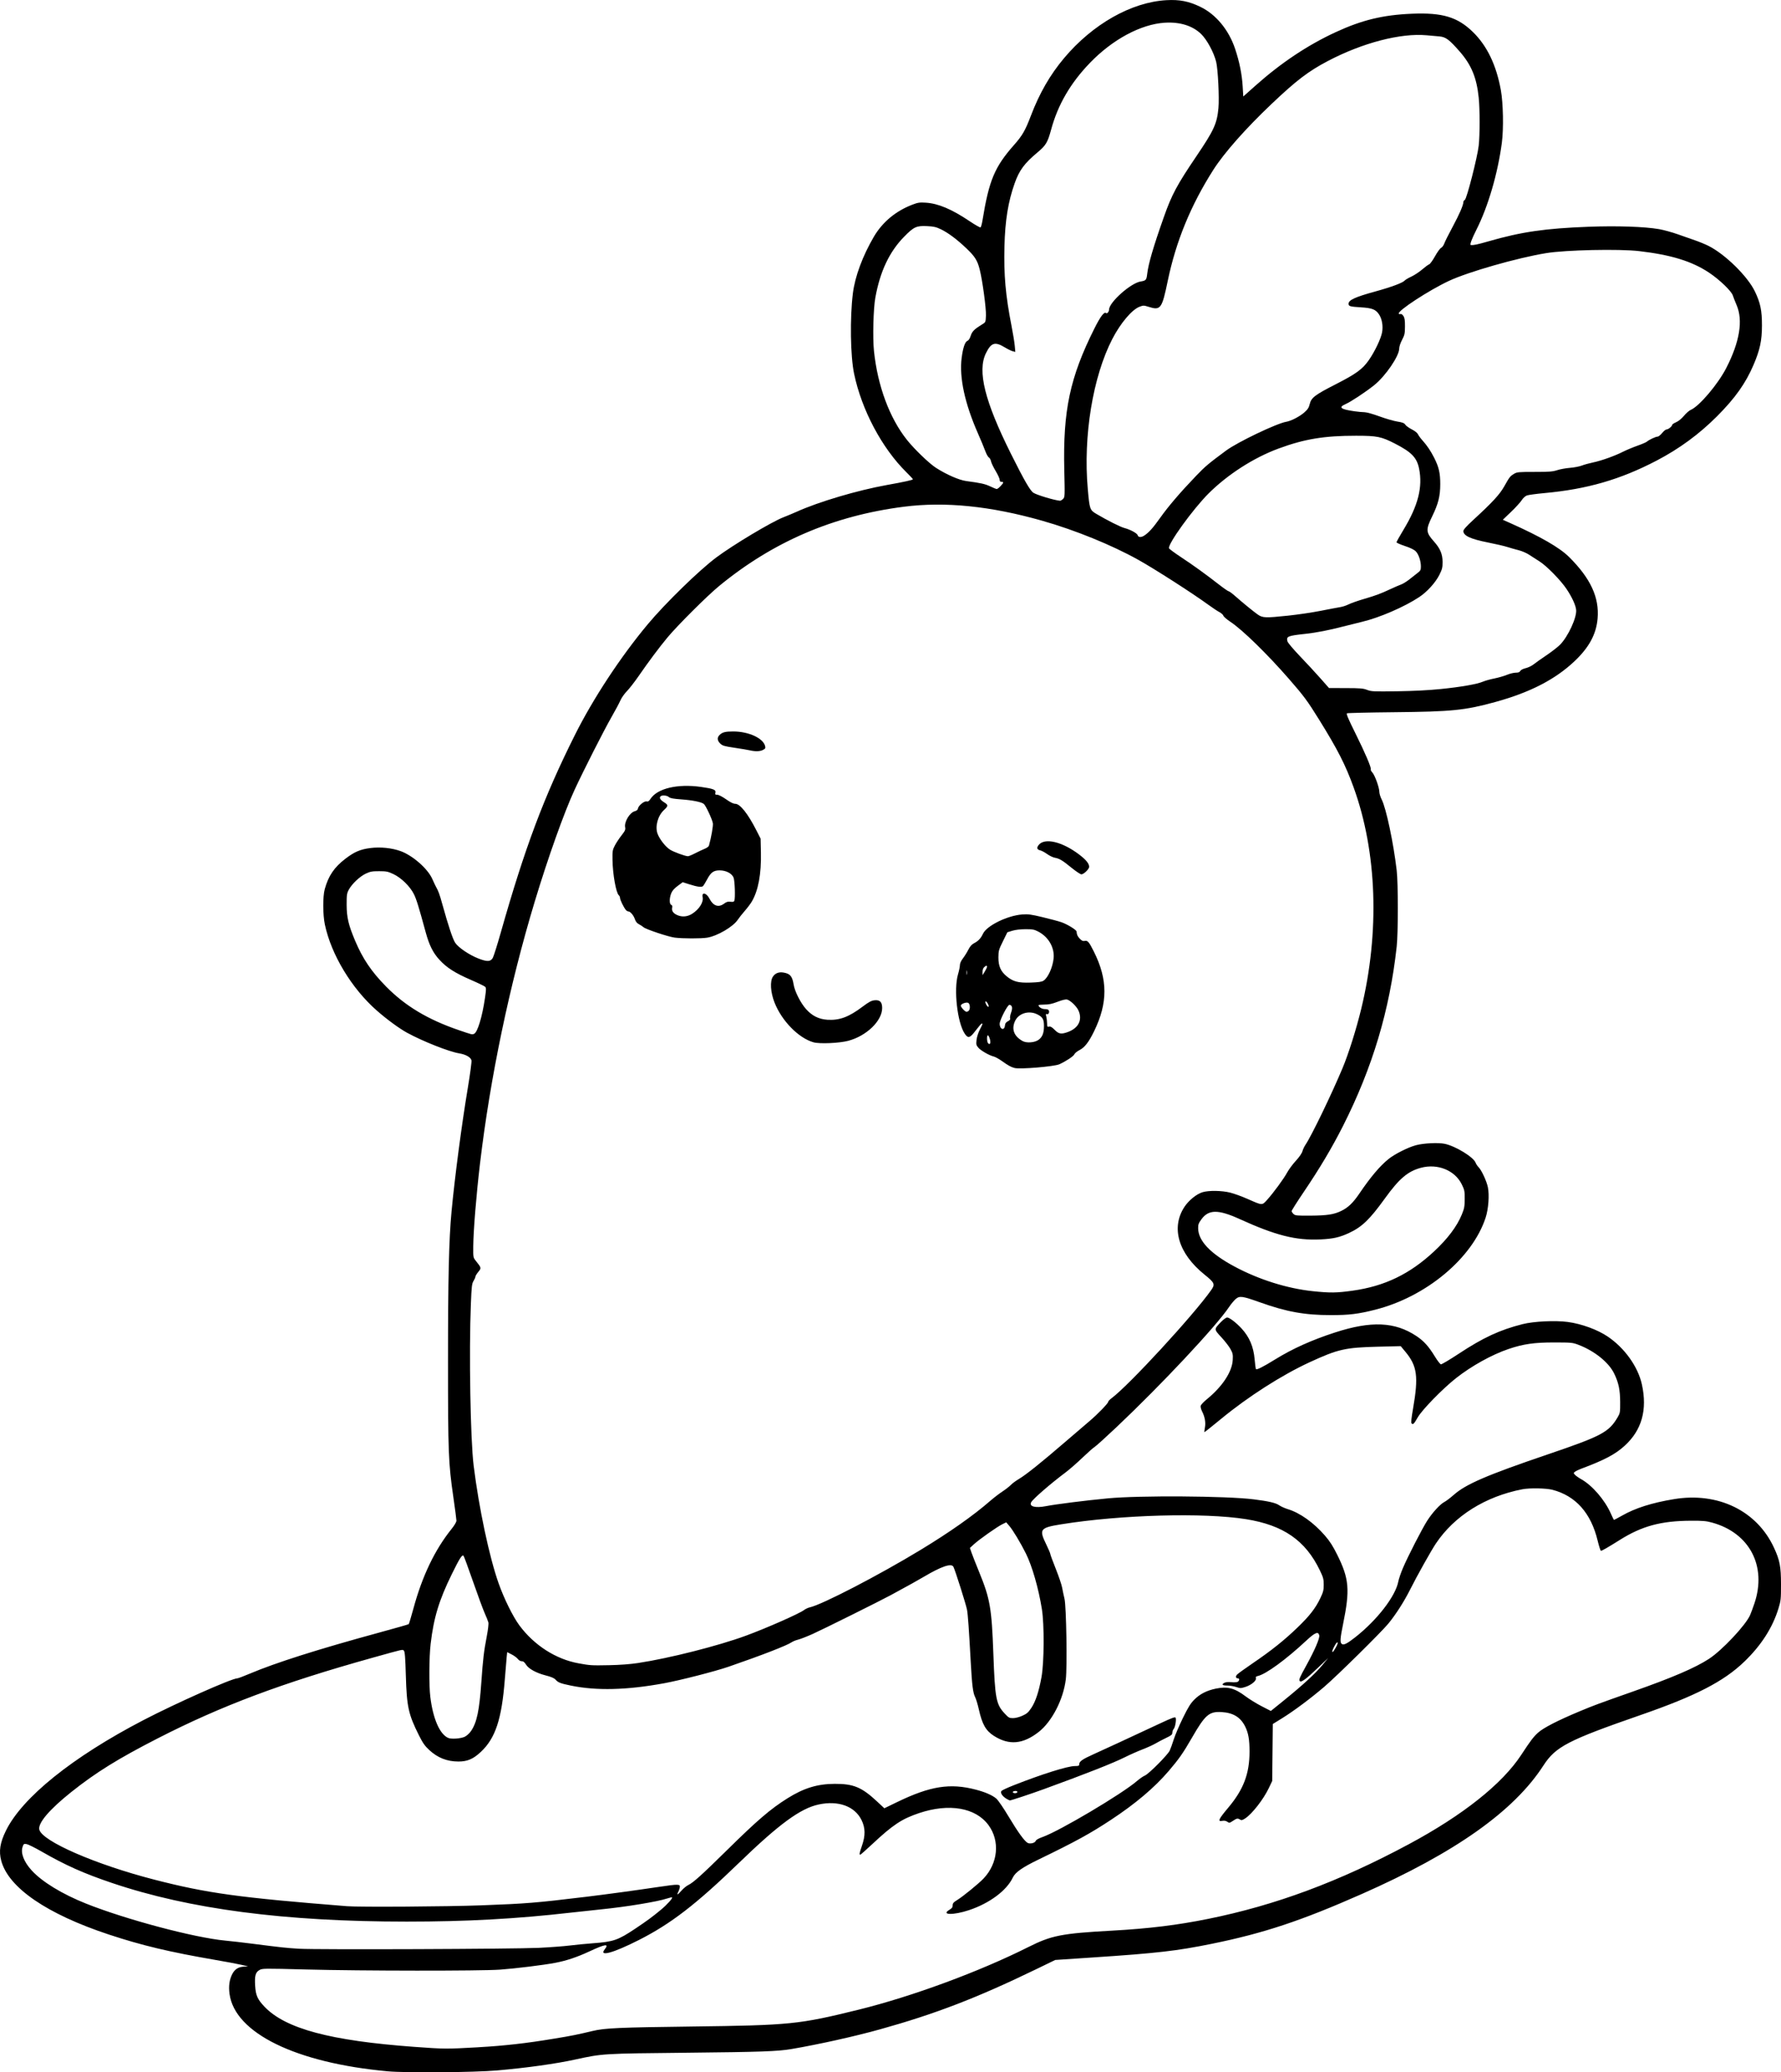 <?xml version="1.0" encoding="UTF-8" standalone="no"?>
<!-- Created with Inkscape (http://www.inkscape.org/) -->

<svg
   width="521.321mm"
   height="606.279mm"
   viewBox="0 0 521.321 606.279"
   version="1.1"
   id="svg1"
   xml:space="preserve"
   xmlns="http://www.w3.org/2000/svg"
   xmlns:svg="http://www.w3.org/2000/svg"><defs
     id="defs1" /><g
     id="layer1"
     transform="translate(695.589,190.147)"><path
       style="fill:#000000"
       d="m -582.094,415.843 c -26.867,-2.451 -44.752,-11.193 -46.307,-22.635 -0.307,-2.262 -0.051,-4.152 0.785,-5.791 0.721,-1.414 1.755,-2.093 3.339,-2.193 l 1.305,-0.083 -1.984,-0.46 c -1.091,-0.253 -4.425,-0.88 -7.408,-1.393 -13.595,-2.338 -21.674,-4.26 -31.353,-7.459 -18.171,-6.006 -29.412,-13.714 -31.514,-21.61 -0.739,-2.775 -0.35,-5.262 1.371,-8.766 4.778,-9.729 19.463,-21.539 40.198,-32.325 9.535,-4.96 25.941,-12.257 27.56,-12.257 0.222,0 1.845,-0.61 3.607,-1.356 7.576,-3.208 20.034,-7.162 37.89,-12.025 4.657,-1.268 8.549,-2.378 8.649,-2.466 0.1,-0.088 0.715,-2.124 1.367,-4.526 2.59,-9.551 6.26,-17.208 11.182,-23.335 0.856,-1.066 1.424,-2.031 1.424,-2.423 0,-0.358 -0.412,-3.49 -0.915,-6.959 -1.432,-9.874 -1.551,-12.907 -1.553,-39.646 -0.002,-24.285 0.267,-35.724 1.029,-43.789 0.97,-10.271 2.976,-25.492 4.782,-36.289 0.673,-4.025 1.149,-7.616 1.057,-7.982 -0.231,-0.919 -1.683,-1.742 -3.629,-2.055 -2.939,-0.473 -10.52,-3.471 -15.192,-6.007 -2.275,-1.235 -5.921,-3.903 -8.881,-6.499 -7.37,-6.464 -13.351,-16.362 -15.211,-25.173 -0.608,-2.882 -0.628,-8.191 -0.037,-10.345 1.067,-3.893 2.767,-6.398 6.049,-8.91 2.629,-2.013 4.347,-2.748 7.298,-3.124 2.929,-0.374 6.315,-0.03 8.871,0.899 3.538,1.286 7.911,5.121 9.246,8.108 0.425,0.952 0.906,1.969 1.067,2.26 0.787,1.417 1.044,2.123 1.929,5.304 1.745,6.271 3,10.03 3.715,11.129 0.908,1.395 4.127,3.576 6.823,4.623 2.547,0.989 3.532,0.949 4.183,-0.17 0.259,-0.446 1.314,-3.78 2.343,-7.408 7.062,-24.897 12.577,-39.592 21.7,-57.823 5.337,-10.664 13.374,-22.874 21.316,-32.383 5.12,-6.13 15.037,-15.795 20.047,-19.538 4.959,-3.705 16.215,-10.438 19.706,-11.787 1.111,-0.429 2.853,-1.157 3.872,-1.617 6.406,-2.894 17.799,-6.269 26.326,-7.8 5.221,-0.937 7.673,-1.477 7.673,-1.691 0,-0.098 -0.844,-1.009 -1.876,-2.024 -7.181,-7.064 -13.123,-18.239 -15.338,-28.845 -1.085,-5.198 -1.253,-16.298 -0.355,-23.535 0.606,-4.888 2.845,-10.927 6.129,-16.536 2.522,-4.306 6.44,-7.561 11.346,-9.422 1.581,-0.6 2.086,-0.67 3.931,-0.549 3.603,0.238 7.547,1.908 12.745,5.398 1.626,1.091 3.073,1.912 3.217,1.823 0.144,-0.089 0.402,-1.024 0.574,-2.079 1.9,-11.671 3.544,-15.602 9.204,-22.005 2.468,-2.792 3.298,-4.228 4.945,-8.551 2.526,-6.628 5.604,-11.974 9.715,-16.87 8.373,-9.972 19.725,-16.398 29.979,-16.971 3.835,-0.214 6.522,0.312 9.904,1.939 4.575,2.201 8.333,6.736 10.195,12.304 1.266,3.785 1.994,7.399 2.211,10.978 l 0.179,2.958 3.572,-3.18 c 7.461,-6.643 15.248,-11.835 23.416,-15.613 7.751,-3.586 13.898,-5.072 22.421,-5.42 8.882,-0.363 13.302,0.962 17.792,5.333 4.164,4.054 6.877,9.699 8.201,17.066 0.683,3.799 0.822,11.277 0.286,15.346 -1.177,8.929 -3.999,18.599 -7.394,25.339 -1.474,2.926 -2.07,4.554 -1.681,4.588 0.845,0.076 1.912,-0.149 5.222,-1.1 9.595,-2.756 16.459,-3.755 29.151,-4.243 8.329,-0.32 16.427,-0.049 20.723,0.695 1.31,0.227 3.75,0.895 5.424,1.486 1.673,0.591 4.013,1.411 5.2,1.822 1.186,0.411 2.913,1.125 3.836,1.587 4.858,2.428 11.449,8.89 13.576,13.311 1.623,3.375 2.082,5.576 2.076,9.96 -0.006,4.445 -0.58,7.134 -2.46,11.536 -2.308,5.401 -5.401,9.754 -10.709,15.068 -5.218,5.225 -11.039,9.492 -17.656,12.945 -10.651,5.558 -20.344,8.361 -32.889,9.512 -2.328,0.214 -4.61,0.522 -5.07,0.685 -0.507,0.18 -1.116,0.733 -1.547,1.403 -0.391,0.609 -1.793,2.143 -3.116,3.41 l -2.405,2.303 2.232,0.996 c 8.821,3.937 14.396,7.151 17.154,9.888 6.302,6.255 8.893,11.847 8.354,18.034 -0.397,4.556 -2.491,8.432 -6.721,12.434 -5.67,5.366 -13.039,9.163 -23.209,11.959 -8.878,2.441 -12.704,2.828 -29.593,2.993 -7.422,0.072 -13.649,0.217 -13.838,0.32 -0.255,0.14 0.368,1.621 2.409,5.727 2.942,5.919 4.805,10.284 4.56,10.682 -0.083,0.134 0.125,0.542 0.463,0.907 0.732,0.79 2.048,4.439 2.044,5.667 -0.002,0.478 0.311,1.488 0.694,2.245 1.309,2.583 3.454,12.715 4.383,20.699 0.445,3.825 0.444,18.308 -9.4e-4,22.357 -2.038,18.533 -7.076,35.363 -15.688,52.398 -3.214,6.357 -6.818,12.419 -11.492,19.325 -1.96,2.896 -3.564,5.427 -3.564,5.624 0,0.197 0.251,0.585 0.558,0.862 0.505,0.456 0.979,0.501 4.961,0.474 4.848,-0.033 6.862,-0.341 8.992,-1.378 2.042,-0.993 3.451,-2.347 5.343,-5.134 3.282,-4.833 5.998,-8.042 8.521,-10.068 1.809,-1.452 5.688,-3.403 8.004,-4.024 2.222,-0.596 6.523,-0.807 8.419,-0.412 3.146,0.655 8.438,3.886 9.044,5.523 0.146,0.393 0.541,0.989 0.88,1.325 0.854,0.849 2.343,4.047 2.712,5.829 0.474,2.283 0.177,6.373 -0.645,8.898 -3.873,11.89 -17.411,23.179 -32.327,26.957 -4.99,1.264 -7.586,1.581 -12.953,1.583 -7.665,0.002 -12.963,-0.951 -20.77,-3.734 -5.177,-1.846 -5.954,-1.954 -7.104,-0.986 -0.474,0.399 -1.351,1.453 -1.95,2.343 -3.829,5.696 -19.755,22.688 -32.946,35.152 -3.091,2.92 -5.972,5.524 -6.403,5.786 -0.431,0.262 -2.069,1.71 -3.641,3.217 -1.572,1.508 -3.751,3.409 -4.842,4.225 -4.424,3.309 -9.544,7.748 -10.093,8.751 -0.683,1.248 1.213,1.745 4.336,1.137 2.981,-0.58 11.344,-1.634 18.06,-2.276 9.232,-0.883 34.816,-0.713 42.73,0.283 4.363,0.549 6.443,1.03 7.439,1.72 0.532,0.369 1.679,0.886 2.547,1.149 3.552,1.076 7.569,3.934 10.863,7.73 1.449,1.67 2.338,3.056 3.626,5.652 3.473,7.002 3.742,10.199 1.701,20.207 -0.865,4.241 -0.946,5.384 -0.411,5.827 0.552,0.458 1.529,-0.019 3.973,-1.938 6.392,-5.019 11.78,-11.992 12.598,-16.304 0.143,-0.756 0.747,-2.521 1.342,-3.922 1.448,-3.413 5.694,-11.673 7.169,-13.947 1.532,-2.361 3.748,-4.772 4.955,-5.391 0.523,-0.268 1.77,-1.211 2.77,-2.095 3.55,-3.139 9.691,-5.781 27.55,-11.852 15.735,-5.349 17.842,-6.469 20.422,-10.858 0.708,-1.205 0.744,-1.424 0.73,-4.442 -0.017,-3.589 -0.447,-5.637 -1.751,-8.334 -1.581,-3.271 -5.752,-6.622 -10.485,-8.423 -1.682,-0.64 -2.039,-0.674 -7.063,-0.679 -5.866,-0.005 -9.023,0.447 -13.368,1.916 -4.881,1.651 -10.859,4.967 -15.392,8.541 -3.878,3.057 -9.88,9.2 -11.167,11.428 -1.143,1.981 -1.393,2.229 -1.815,1.806 -0.208,-0.208 -0.091,-1.419 0.419,-4.347 1.633,-9.366 1.216,-12.459 -2.239,-16.611 l -1.373,-1.65 -6.696,0.167 c -9.572,0.239 -11.655,0.713 -19.983,4.55 -8.107,3.735 -18.007,10.064 -25.849,16.527 -2.672,2.202 -4.895,3.967 -4.939,3.923 -0.044,-0.044 0.027,-0.656 0.158,-1.36 0.275,-1.471 -0.017,-3.116 -0.839,-4.727 -0.306,-0.6 -0.48,-1.313 -0.397,-1.631 0.081,-0.311 0.877,-1.16 1.77,-1.888 4.569,-3.726 7.408,-8.021 7.605,-11.507 0.09,-1.594 0.013,-1.974 -0.642,-3.178 -0.409,-0.752 -1.615,-2.313 -2.68,-3.469 -2.213,-2.404 -2.211,-2.3 -0.099,-4.491 0.717,-0.744 1.489,-1.299 1.806,-1.299 0.651,0 2.664,1.542 4.199,3.216 2.317,2.527 3.501,5.321 3.827,9.029 0.125,1.423 0.298,2.702 0.384,2.842 0.196,0.317 2.054,-0.615 5.623,-2.821 5.057,-3.126 10.693,-5.664 17.454,-7.861 10.66,-3.464 17.588,-3.166 23.897,1.028 2.178,1.448 3.574,2.996 5.414,6 0.738,1.205 1.526,2.226 1.751,2.269 0.225,0.043 2.579,-1.352 5.23,-3.101 7.147,-4.714 12.019,-6.972 18.68,-8.657 3.258,-0.824 9.54,-1.127 13.214,-0.638 4.027,0.536 8.728,2.253 11.719,4.28 4.957,3.36 8.845,8.806 9.987,13.989 1.637,7.426 -0.02,13.359 -5.003,17.917 -2.784,2.546 -5.905,4.196 -12.851,6.792 -0.655,0.245 -1.419,0.618 -1.698,0.83 -0.491,0.372 -0.492,0.403 -0.029,0.915 0.263,0.291 1.119,0.89 1.901,1.332 3.18,1.795 6.792,5.986 8.566,9.939 0.45,1.002 0.857,1.862 0.905,1.91 0.048,0.048 1.126,-0.509 2.396,-1.237 3.85,-2.207 8.73,-3.757 15.212,-4.829 12.891,-2.133 24.273,3.396 29.275,14.222 1.7,3.68 2.046,5.483 2.049,10.687 0.002,4.296 -0.05,4.802 -0.723,7.011 -1.721,5.652 -5.046,10.842 -10.002,15.615 -6.033,5.809 -14.206,10.019 -30.256,15.587 -21.435,7.436 -24.984,9.278 -28.58,14.835 -8.646,13.362 -25.828,25.503 -53.176,37.578 -17.8,7.859 -28.67,11.464 -43.921,14.566 -10.179,2.071 -16.017,2.741 -34.696,3.982 l -11.077,0.736 -5.953,2.882 c -17.012,8.236 -29.308,12.958 -45.376,17.424 -7.482,2.079 -17.767,4.366 -25.929,5.764 -3.922,0.672 -9.112,0.854 -30.427,1.068 -24.812,0.249 -24.844,0.251 -32.741,1.974 -5.834,1.273 -14.2,2.443 -22.953,3.21 -6.662,0.584 -26.666,0.743 -32.015,0.255 z m 26.458,-7.039 c 7.736,-0.434 13.977,-1.139 22.29,-2.519 5.307,-0.881 6.601,-1.14 11.217,-2.242 3.564,-0.851 7.782,-1.042 28.935,-1.305 28.904,-0.36 31.396,-0.61 48.816,-4.897 15.677,-3.858 35.371,-11.113 49.741,-18.324 6.867,-3.446 9.727,-4.007 24.607,-4.832 10.748,-0.596 19.015,-1.607 28.046,-3.432 19.79,-3.998 38.347,-10.896 58.738,-21.833 15.874,-8.514 27.364,-17.64 32.957,-26.176 2.717,-4.146 3.517,-5.204 4.893,-6.463 1.525,-1.396 5.754,-3.575 12.023,-6.195 4.294,-1.795 5.346,-2.185 15.875,-5.894 11.481,-4.045 18.117,-6.897 22.149,-9.52 3.834,-2.494 10.771,-9.879 12.042,-12.818 0.284,-0.656 0.856,-2.205 1.272,-3.442 3.647,-10.849 -1.414,-20.542 -12.312,-23.581 -1.807,-0.504 -2.736,-0.587 -6.35,-0.568 -8.721,0.045 -14.294,1.555 -20.77,5.628 -3.241,2.038 -5.211,3.176 -5.5,3.176 -0.139,0 -0.575,-1.339 -0.971,-2.977 -1.952,-8.086 -6.418,-13.105 -13.241,-14.883 -1.826,-0.476 -6.681,-0.561 -8.779,-0.154 -10.865,2.106 -19.914,7.783 -25.342,15.897 -1.418,2.119 -5.492,9.4 -7.552,13.494 -1.76,3.5 -4.168,7.256 -6.36,9.922 -2.101,2.556 -15.064,15.33 -18.775,18.501 -3.967,3.39 -8.899,7.067 -12.309,9.177 l -2.728,1.688 -0.088,8.336 -0.088,8.336 -0.997,2.087 c -1.561,3.27 -4.849,7.495 -6.876,8.837 -0.86,0.569 -1.12,0.632 -1.538,0.37 -0.707,-0.441 -0.915,-0.404 -2.089,0.372 -0.975,0.645 -1.074,0.661 -1.642,0.264 -0.408,-0.286 -0.884,-0.37 -1.47,-0.261 -1.442,0.27 -1.101,-0.483 1.747,-3.865 4.472,-5.312 6.228,-9.936 6.229,-16.404 5.7e-4,-3.549 -0.343,-5.486 -1.314,-7.408 -1.345,-2.663 -3.489,-3.961 -6.867,-4.158 -3.661,-0.214 -4.807,0.784 -8.728,7.598 -2.506,4.356 -3.809,6.216 -6.76,9.654 -4.217,4.912 -9.697,9.543 -16.924,14.302 -6.143,4.045 -10.336,6.34 -21.168,11.588 -4.802,2.326 -6.791,3.722 -7.536,5.289 -1.803,3.792 -6.798,7.509 -12.782,9.509 -4.55,1.522 -8.395,1.459 -5.763,-0.093 0.73,-0.431 0.947,-0.73 0.947,-1.304 0,-0.614 0.244,-0.895 1.389,-1.597 1.632,-1.001 6.261,-4.78 7.647,-6.243 4.257,-4.491 4.858,-10.998 1.445,-15.635 -3.762,-5.11 -11.529,-6.451 -20.314,-3.508 -5.055,1.694 -7.662,3.42 -13.711,9.08 -1.817,1.7 -3.394,3.091 -3.506,3.091 -0.335,0 -0.236,-0.525 0.496,-2.626 1.044,-2.996 1.006,-5.213 -0.129,-7.519 -1.984,-4.031 -6.762,-5.773 -12.496,-4.558 -5.377,1.14 -11.609,5.706 -23.541,17.249 -12.366,11.963 -19.784,17.671 -29.107,22.399 -7.538,3.822 -11.79,4.992 -10.034,2.76 1.38,-1.754 0.231,-1.605 -4.45,0.577 -3.61,1.683 -6.699,2.718 -10.007,3.351 -3.381,0.647 -11.737,1.676 -16.191,1.994 -5.659,0.404 -40.559,0.378 -56.699,-0.043 -12.575,-0.328 -12.883,-0.324 -13.743,0.178 -1.136,0.663 -1.408,1.697 -1.223,4.642 0.173,2.762 0.703,3.935 2.746,6.077 6.131,6.428 19.318,9.956 43.869,11.737 8.971,0.651 9.193,0.652 18.653,0.122 z m 17.727,-29.077 c 3.274,-0.16 7.322,-0.465 8.996,-0.676 1.673,-0.211 4.769,-0.512 6.879,-0.668 6.042,-0.448 7.349,-0.9 12.435,-4.301 3.453,-2.309 5.012,-3.457 7.466,-5.498 1.838,-1.528 3.508,-3.382 3.265,-3.625 -0.063,-0.063 -0.687,0.075 -1.388,0.306 -2.915,0.96 -11.873,2.438 -19.398,3.2 -2.256,0.228 -6.125,0.647 -8.599,0.929 -16.242,1.857 -30.662,2.647 -48.286,2.647 -35.783,0 -63.572,-3.639 -86.254,-11.296 -8.316,-2.807 -13.611,-5.171 -20.663,-9.223 -1.933,-1.111 -3.895,-2.081 -4.36,-2.156 -0.783,-0.127 -0.869,-0.065 -1.167,0.837 -0.6,1.819 0.397,4.383 2.672,6.872 3.05,3.337 8.905,6.908 15.907,9.701 11.641,4.644 31.66,9.967 40.685,10.818 1.673,0.158 5.305,0.576 8.07,0.93 8.651,1.107 9.958,1.247 13.626,1.463 5.132,0.302 63.015,0.086 70.115,-0.262 z m -16.801,-12.444 c 13.209,-0.49 15.863,-0.706 30.692,-2.497 5.929,-0.716 14.038,-1.821 21.542,-2.934 5.455,-0.809 6.013,-0.796 5.881,0.137 -0.052,0.364 -0.263,0.989 -0.47,1.389 -0.545,1.054 -0.179,0.895 0.986,-0.43 0.56,-0.636 1.446,-1.36 1.969,-1.608 1.434,-0.681 4.011,-3.003 11.329,-10.21 8.916,-8.781 12.734,-12.051 17.702,-15.161 4.784,-2.994 8.751,-4.208 13.821,-4.228 5.513,-0.022 7.911,0.979 12.424,5.185 l 2.105,1.962 3.716,-1.801 c 9.705,-4.704 15.525,-5.624 23.073,-3.647 2.724,0.714 4.782,1.606 5.938,2.577 0.567,0.476 2.051,2.632 3.66,5.318 2.712,4.528 4.638,7.187 5.563,7.683 0.706,0.378 2.135,0.028 2.359,-0.578 0.12,-0.325 0.832,-0.733 1.976,-1.132 4.891,-1.709 23.259,-12.596 27.658,-16.393 0.783,-0.676 1.835,-1.4 2.338,-1.611 1.128,-0.471 6.664,-6.031 7.251,-7.282 0.236,-0.502 0.764,-1.969 1.174,-3.258 0.41,-1.29 1.623,-4.132 2.695,-6.316 1.528,-3.112 2.247,-4.269 3.324,-5.343 1.653,-1.651 3.615,-2.656 6.275,-3.216 3.385,-0.713 5.534,-0.165 8.694,2.217 1.125,0.848 3.26,2.165 4.744,2.927 l 2.698,1.386 3.939,-3.186 c 5.428,-4.391 9.161,-7.825 11.153,-10.259 l 1.684,-2.058 -2.956,2.834 c -3.455,3.313 -5.019,4.458 -5.353,3.917 -0.29,-0.469 -0.118,-0.876 1.952,-4.635 2.451,-4.45 3.953,-7.952 3.753,-8.751 -0.305,-1.214 -1.256,-0.819 -3.839,1.592 -5.853,5.464 -11.738,9.762 -14.12,10.312 -0.569,0.132 -0.707,0.285 -0.588,0.658 0.221,0.697 -1.368,2.006 -3.1,2.552 -1.302,0.41 -1.501,0.412 -2.665,0.017 -0.692,-0.235 -1.842,-0.427 -2.556,-0.427 -1.498,0 -1.853,-0.301 -0.935,-0.792 0.414,-0.221 1.14,-0.291 2.053,-0.197 0.777,0.08 1.616,0.032 1.864,-0.107 0.55,-0.308 0.599,-1.02 0.071,-1.02 -0.633,0 -0.758,-0.53 -0.255,-1.086 0.261,-0.288 2.386,-1.823 4.722,-3.411 5.325,-3.619 9.09,-6.626 12.971,-10.356 3.511,-3.375 5.279,-5.646 6.681,-8.583 0.863,-1.807 1.001,-2.351 1.001,-3.948 0,-1.634 -0.132,-2.126 -1.121,-4.184 -4.209,-8.761 -10.69,-13.254 -21.634,-14.997 -12.399,-1.975 -36.578,-1.304 -54.053,1.499 -6.26,1.004 -6.583,1.434 -4.42,5.879 0.655,1.345 1.191,2.601 1.191,2.79 0,0.189 0.722,2.15 1.604,4.358 0.882,2.208 1.723,4.694 1.868,5.525 0.145,0.831 0.453,2.285 0.684,3.231 0.536,2.2 0.827,20.016 0.384,23.6 -0.725,5.879 -4.055,12.333 -7.929,15.369 -4.61,3.612 -8.71,3.966 -13.139,1.132 -2.344,-1.5 -3.407,-3.368 -4.376,-7.689 -0.326,-1.455 -0.819,-3.094 -1.096,-3.641 -0.631,-1.248 -0.912,-3.457 -1.271,-9.985 -0.564,-10.255 -0.837,-14.095 -1.105,-15.567 -0.274,-1.505 -3.489,-11.648 -3.987,-12.578 -0.589,-1.1 -3.497,-0.119 -8.598,2.902 -1.833,1.085 -4.708,2.68 -9.737,5.402 -3.206,1.735 -19.934,10.048 -22.855,11.357 -1.656,0.742 -3.561,1.485 -4.233,1.65 -0.672,0.165 -1.52,0.506 -1.884,0.757 -1.391,0.961 -8.772,3.824 -18.521,7.185 -3.886,1.34 -14.14,3.969 -18.849,4.832 -10.945,2.008 -19.78,2.227 -27.307,0.677 -3.023,-0.623 -3.729,-0.895 -4.456,-1.718 -0.423,-0.48 -1.255,-0.834 -3.012,-1.285 -2.606,-0.668 -4.853,-1.898 -5.591,-3.06 -0.542,-0.853 -0.843,-1.074 -1.469,-1.08 -0.27,-0.002 -0.728,-0.306 -1.018,-0.674 -0.29,-0.369 -1.102,-0.962 -1.806,-1.318 l -1.278,-0.648 -0.14,1.384 c -0.077,0.761 -0.322,3.706 -0.544,6.544 -0.913,11.678 -2.735,17.214 -6.985,21.223 -2.238,2.111 -3.962,2.856 -6.6,2.851 -3.355,-0.006 -6.077,-1.082 -8.567,-3.388 -1.265,-1.171 -1.873,-2.04 -2.987,-4.265 -3.09,-6.174 -3.564,-8.33 -3.834,-17.434 -0.161,-5.429 -0.288,-7.048 -0.579,-7.339 -0.412,-0.412 0.225,-0.555 -9.092,2.042 -26.574,7.406 -44.32,14.061 -62.971,23.614 -11.607,5.945 -18.113,9.982 -25.268,15.676 -6.434,5.121 -9.853,9.143 -9.379,11.031 0.853,3.399 16.486,10.194 33.589,14.601 15.52,3.999 24.752,5.272 56.489,7.789 3.618,0.287 29.16,0.122 39.291,-0.254 z m 153.671,-31.211 c -1.183,-0.722 -1.828,-1.749 -1.412,-2.25 0.175,-0.211 1.826,-0.977 3.669,-1.702 8.233,-3.24 15.719,-5.585 17.829,-5.585 1.08,0 1.265,-0.076 1.265,-0.519 0,-0.829 0.914,-1.47 4.198,-2.942 2.937,-1.317 9.77,-4.48 19.429,-8.994 3.587,-1.676 4.474,-1.999 4.598,-1.675 0.242,0.63 -0.14,2.801 -0.577,3.284 -0.218,0.24 -0.396,0.732 -0.396,1.093 0,0.549 -0.29,0.794 -1.786,1.505 -0.982,0.467 -2.381,1.201 -3.109,1.631 -0.728,0.43 -2.454,1.215 -3.836,1.745 -1.382,0.53 -3.704,1.56 -5.159,2.288 -3.443,1.723 -11.128,4.749 -23.68,9.326 -3.863,1.408 -9.606,3.313 -9.983,3.312 -0.112,-5.4e-4 -0.584,-0.233 -1.049,-0.517 z m 3.213,-1.841 c 0.082,-0.133 -1e-5,-0.292 -0.183,-0.354 -0.491,-0.165 -1.275,0.09 -1.108,0.361 0.19,0.307 1.099,0.302 1.29,-0.007 z m -161.701,-16.279 c 0.554,-0.267 1.361,-1.003 1.802,-1.643 1.705,-2.478 2.44,-5.941 3.026,-14.247 0.481,-6.821 0.75,-9.101 1.588,-13.44 0.375,-1.94 0.579,-3.691 0.478,-4.101 -0.097,-0.394 -0.572,-1.589 -1.056,-2.656 -0.484,-1.068 -2.024,-5.235 -3.421,-9.26 -1.398,-4.026 -2.656,-7.439 -2.797,-7.584 -0.411,-0.425 -1.142,0.714 -3.393,5.292 -3.776,7.677 -5.336,12.802 -6.234,20.473 -0.459,3.926 -0.511,12.127 -0.098,15.51 0.783,6.419 2.781,10.981 5.264,12.021 0.96,0.402 3.675,0.198 4.841,-0.363 z m 163.206,-6.139 c 1.296,-0.582 1.734,-0.964 2.609,-2.273 1.262,-1.889 2.214,-4.779 2.989,-9.066 0.773,-4.279 0.833,-15.309 0.108,-19.844 -0.975,-6.099 -2.853,-12.62 -4.696,-16.311 -1.554,-3.112 -3.793,-6.828 -4.851,-8.051 l -0.898,-1.038 -1.154,0.566 c -1.507,0.739 -6.731,4.421 -8.27,5.829 l -1.205,1.103 0.491,1.411 c 0.27,0.776 1.294,3.375 2.277,5.776 3.129,7.648 3.614,10.452 4.097,23.68 0.485,13.29 0.788,14.873 3.373,17.636 1.088,1.164 1.308,1.281 2.386,1.281 0.714,0 1.808,-0.279 2.745,-0.699 z M -508.805,296.39 c 9.105,-1.378 23.476,-5.019 31.576,-8 6.038,-2.222 15.581,-6.429 16.977,-7.485 0.438,-0.331 1.205,-0.692 1.704,-0.801 3.612,-0.793 20.191,-9.387 32.425,-16.807 8.502,-5.157 15.414,-10.019 20.373,-14.333 1.019,-0.886 2.626,-2.12 3.572,-2.741 0.946,-0.621 2.064,-1.492 2.484,-1.935 0.42,-0.443 1.492,-1.234 2.381,-1.757 2.038,-1.2 6.477,-4.752 13.555,-10.849 3.041,-2.619 6.239,-5.358 7.105,-6.085 2.202,-1.848 5.431,-5.166 5.431,-5.581 0,-0.19 0.446,-0.677 0.992,-1.082 5.061,-3.757 23.874,-24.162 29.152,-31.619 1.231,-1.739 1.053,-2.159 -1.931,-4.56 -7.67,-6.169 -9.902,-13.751 -5.847,-19.86 1.251,-1.885 3.532,-3.724 5.265,-4.243 1.856,-0.557 5.661,-0.495 8.151,0.133 1.126,0.284 3.388,1.108 5.027,1.832 4.386,1.937 4.214,1.928 5.697,0.299 1.835,-2.016 4.95,-6.259 5.91,-8.05 0.46,-0.857 1.591,-2.382 2.513,-3.387 1.022,-1.113 1.781,-2.211 1.943,-2.807 0.146,-0.538 0.549,-1.395 0.895,-1.904 1.734,-2.548 7.551,-14.569 10.839,-22.399 1.749,-4.165 4.041,-11.43 5.483,-17.381 5.436,-22.432 4.632,-45.844 -2.222,-64.753 -2.399,-6.619 -4.686,-11.106 -10.107,-19.83 -3.446,-5.546 -4.426,-6.869 -8.808,-11.897 -6.416,-7.362 -13.666,-14.431 -17.164,-16.736 -1.035,-0.682 -1.96,-1.484 -2.054,-1.782 -0.095,-0.298 -0.61,-0.767 -1.145,-1.042 -0.535,-0.276 -1.985,-1.237 -3.222,-2.136 -4.724,-3.435 -15.661,-10.452 -20.505,-13.157 -7.799,-4.354 -18.558,-8.73 -28.178,-11.46 -15.124,-4.292 -28.349,-5.633 -40.418,-4.099 -20.663,2.628 -38.381,10.232 -54.216,23.269 -3.425,2.82 -12.102,11.465 -15,14.945 -2.422,2.908 -5.581,7.131 -8.524,11.397 -1.152,1.67 -2.682,3.634 -3.399,4.366 -0.717,0.732 -1.56,1.925 -1.872,2.653 -0.312,0.728 -1.488,2.93 -2.613,4.895 -2.278,3.979 -8.185,15.609 -10.819,21.301 -3.073,6.641 -7.782,19.848 -11.697,32.807 -7.374,24.407 -13.014,51.418 -15.994,76.597 -1.077,9.104 -1.926,19.477 -1.97,24.095 -0.032,3.318 -0.03,3.328 0.762,4.322 1.647,2.068 1.65,2.084 0.709,3.226 -0.463,0.562 -0.842,1.188 -0.842,1.393 0,0.204 -0.245,0.769 -0.545,1.254 -0.485,0.785 -0.572,1.534 -0.784,6.778 -0.574,14.204 -0.133,39.633 0.821,47.303 1.54,12.383 4.581,26.703 7.301,34.375 1.604,4.524 4.206,9.785 6.099,12.332 4.321,5.813 10.663,9.874 17.304,11.08 3.439,0.625 3.757,0.644 8.962,0.544 3.125,-0.06 6.186,-0.29 8.467,-0.635 z m 110.199,-174.077 c -1.059,-0.278 -1.81,-0.691 -3.709,-2.04 -0.876,-0.622 -1.947,-1.214 -2.381,-1.317 -1.314,-0.311 -3.817,-1.745 -4.536,-2.6 -0.608,-0.723 -0.661,-0.956 -0.512,-2.271 0.093,-0.829 0.509,-2.128 0.956,-2.991 0.865,-1.669 0.901,-1.782 0.558,-1.782 -0.128,0 -0.91,0.9 -1.738,2 -1.708,2.269 -2.243,2.429 -3.229,0.962 -2.176,-3.236 -3.275,-12.964 -1.964,-17.381 0.302,-1.018 0.549,-2.221 0.549,-2.674 0,-0.526 0.32,-1.242 0.889,-1.987 0.489,-0.64 1.204,-1.787 1.59,-2.547 0.498,-0.982 0.988,-1.531 1.691,-1.891 1.204,-0.618 1.966,-1.429 2.574,-2.741 1.101,-2.375 7.098,-5.326 11.512,-5.664 1.698,-0.13 2.561,-0.014 5.98,0.805 2.198,0.526 4.659,1.185 5.469,1.464 1.722,0.592 4.416,2.247 4.446,2.729 0.056,0.917 0.27,1.39 0.953,2.105 0.579,0.606 0.906,0.749 1.462,0.638 0.843,-0.168 1.228,0.288 2.657,3.147 4.092,8.185 4.103,15.005 0.035,23.329 -1.55,3.171 -2.747,4.705 -4.282,5.487 -0.683,0.348 -1.362,0.912 -1.507,1.253 -0.234,0.548 -2.499,2.041 -4.366,2.878 -1.5,0.673 -11.511,1.504 -13.097,1.087 z m -7.242,-8.494 c -0.176,-0.587 -0.434,-1.067 -0.574,-1.067 -0.366,0 -0.313,1.952 0.064,2.328 0.579,0.579 0.856,-0.106 0.51,-1.262 z m 14.235,0.27 c 1.138,-0.81 1.606,-1.99 1.606,-4.047 0,-1.962 -0.365,-2.616 -1.896,-3.397 -2.488,-1.27 -5.531,-0.365 -6.586,1.958 -1.082,2.383 -0.28,4.452 2.264,5.842 1.149,0.628 3.483,0.448 4.611,-0.356 z m 8.5,-2.268 c 3.216,-1.135 4.451,-3.588 3.196,-6.345 -0.553,-1.215 -2.36,-2.952 -3.321,-3.193 -0.423,-0.106 -1.401,0.124 -2.776,0.655 -1.595,0.615 -2.553,0.819 -3.851,0.819 -0.951,0 -1.728,0.08 -1.728,0.178 0,0.549 0.972,1.145 1.865,1.145 0.635,0 1.044,0.142 1.141,0.397 0.23,0.599 -0.108,1.243 -0.561,1.069 -0.327,-0.126 -0.359,-8.8e-4 -0.182,0.712 0.118,0.476 0.223,1.365 0.232,1.978 0.016,1 0.075,1.099 0.582,0.971 0.416,-0.104 0.845,0.142 1.633,0.938 1.201,1.213 1.897,1.338 3.771,0.677 z m -18.32,-1.917 c 0.062,-0.645 0.282,-0.963 0.881,-1.272 0.555,-0.287 0.749,-0.543 0.635,-0.839 -0.09,-0.234 0.045,-1.006 0.3,-1.715 0.483,-1.343 0.322,-2.112 -0.472,-2.256 -0.531,-0.096 -2.882,4.437 -2.882,5.556 0,1.642 1.385,2.115 1.538,0.526 z m -10.587,-4.348 c 0.493,-0.493 0.394,-2.004 -0.149,-2.295 -0.569,-0.304 -2.179,0.299 -2.179,0.816 0,0.456 1.252,1.796 1.678,1.796 0.183,0 0.476,-0.143 0.651,-0.318 z m 5.456,-2.265 c -0.288,-0.439 -0.51,-0.585 -0.579,-0.38 -0.061,0.184 0.099,0.655 0.356,1.048 0.288,0.439 0.51,0.585 0.579,0.38 0.061,-0.184 -0.099,-0.655 -0.356,-1.048 z m 16.426,-6.521 c 1.311,-0.859 2.675,-3.858 2.95,-6.487 0.331,-3.166 -1.473,-6.322 -4.509,-7.89 -1.172,-0.605 -1.668,-0.697 -3.733,-0.69 -1.456,0.005 -2.947,0.181 -3.836,0.453 l -1.455,0.445 -1.304,2.649 c -1.212,2.463 -1.305,2.793 -1.317,4.691 -0.017,2.53 0.671,4.114 2.399,5.531 1.932,1.583 3.402,1.97 7.022,1.85 2.337,-0.078 3.265,-0.213 3.783,-0.553 z m -22.435,-2.865 c -0.063,-0.329 -0.117,-0.122 -0.12,0.46 -0.003,0.582 0.049,0.851 0.115,0.598 0.066,-0.253 0.069,-0.729 0.005,-1.058 z m 5.897,-1.194 c 0.002,-0.449 -0.26,-0.416 -0.838,0.107 -0.302,0.273 -0.481,0.795 -0.476,1.389 l 0.008,0.951 0.652,-1.058 c 0.359,-0.582 0.652,-1.207 0.653,-1.389 z m -50.803,22.083 c -4.368,-1.244 -9.298,-6.28 -11.4,-11.643 -1.181,-3.015 -1.377,-6.235 -0.461,-7.578 0.698,-1.022 1.744,-1.415 3.134,-1.176 1.904,0.327 2.533,1.078 2.92,3.486 0.324,2.02 2.038,5.407 3.646,7.204 1.765,1.973 3.719,2.947 6.238,3.109 3.531,0.227 6.274,-0.792 10.307,-3.83 1.798,-1.354 2.554,-1.762 3.455,-1.863 1.592,-0.179 2.273,0.498 2.273,2.261 0,3.76 -4.591,8.189 -9.949,9.599 -2.637,0.694 -8.386,0.938 -10.164,0.431 z m -40.609,-30.626 c -1.877,-0.239 -8.472,-2.439 -9.149,-3.052 -0.259,-0.235 -0.852,-0.624 -1.318,-0.865 -0.575,-0.298 -0.956,-0.765 -1.186,-1.456 -0.384,-1.149 -1.342,-2.29 -1.923,-2.29 -0.213,0 -0.553,-0.208 -0.754,-0.463 -0.649,-0.82 -1.676,-2.944 -1.676,-3.465 0,-0.278 -0.159,-0.638 -0.354,-0.799 -0.811,-0.673 -1.791,-6.153 -1.853,-10.364 -0.038,-2.564 0.017,-2.899 0.683,-4.186 0.398,-0.769 1.277,-2.101 1.953,-2.961 1.044,-1.329 1.204,-1.685 1.065,-2.379 -0.312,-1.559 1.341,-4.316 2.816,-4.697 0.578,-0.149 0.877,-0.401 0.933,-0.786 0.123,-0.842 1.839,-2.253 2.529,-2.08 0.428,0.107 0.703,-0.073 1.145,-0.75 2.008,-3.07 7.908,-4.465 14.787,-3.495 3.619,0.51 4.433,0.835 4.221,1.681 -0.131,0.522 -0.052,0.612 0.539,0.612 0.404,0 1.474,0.551 2.57,1.323 1.277,0.9 2.14,1.323 2.699,1.323 1.398,0 3.676,2.86 6.161,7.734 l 1.25,2.452 0.09,4.017 c 0.141,6.307 -0.757,11.16 -2.665,14.403 -0.375,0.637 -1.3,1.864 -2.056,2.726 -0.756,0.862 -1.683,2.033 -2.059,2.602 -1.353,2.044 -5.969,4.742 -8.949,5.23 -1.783,0.292 -7.147,0.283 -9.495,-0.017 z m 5.107,-6.977 c 2.076,-1.328 3.364,-3.376 3.065,-4.871 -0.319,-1.595 1.126,-1.261 2.006,0.464 1.083,2.123 2.646,2.656 4.256,1.451 0.71,-0.531 1.126,-0.654 1.886,-0.557 0.701,0.09 1.017,0.015 1.124,-0.266 0.319,-0.83 0.149,-5.922 -0.227,-6.823 -0.506,-1.212 -2.195,-2.087 -4.048,-2.097 -1.771,-0.01 -2.586,0.573 -3.687,2.639 -0.46,0.862 -0.981,1.728 -1.158,1.923 -0.401,0.443 -1.597,0.297 -4.114,-0.502 l -1.875,-0.595 -1.463,1.08 c -1.011,0.747 -1.596,1.415 -1.895,2.162 -0.569,1.421 -0.574,3.15 -0.011,3.367 0.302,0.116 0.38,0.372 0.275,0.901 -0.192,0.958 0.437,1.733 1.817,2.238 1.327,0.486 2.772,0.302 4.049,-0.515 z m 0.875,-17.702 c 0.93,-0.482 2.188,-1.072 2.795,-1.312 0.607,-0.24 1.164,-0.649 1.238,-0.91 0.662,-2.332 1.272,-5.806 1.151,-6.551 -0.187,-1.15 -2.07,-5.185 -2.638,-5.651 -0.702,-0.576 -3.299,-1.101 -6.614,-1.339 -2.328,-0.167 -3.24,-0.336 -3.611,-0.672 -0.567,-0.513 -2.021,-0.638 -2.45,-0.21 -0.444,0.444 -0.081,1.029 1.099,1.774 1.196,0.755 1.18,1.039 -0.127,2.253 -1.772,1.646 -2.62,4.768 -1.865,6.863 0.582,1.614 2.326,3.85 3.665,4.698 1.083,0.686 4.388,1.897 5.242,1.921 0.234,0.006 1.186,-0.382 2.117,-0.864 z m 110.109,4.199 c -2.675,-2.177 -3.453,-2.641 -4.859,-2.895 -0.523,-0.095 -1.529,-0.582 -2.235,-1.084 -0.705,-0.502 -1.607,-0.983 -2.003,-1.07 -0.956,-0.21 -1.115,-0.738 -0.471,-1.558 1.727,-2.195 6.848,-1.009 11.803,2.735 2.051,1.549 2.985,2.691 2.985,3.647 0,0.656 -1.594,2.194 -2.273,2.194 -0.291,0 -1.617,-0.886 -2.947,-1.969 z m -94.13,-34.316 c -0.582,-0.137 -2.592,-0.474 -4.466,-0.75 -2.998,-0.441 -3.499,-0.589 -4.167,-1.229 -0.893,-0.856 -0.971,-1.74 -0.22,-2.491 0.824,-0.824 1.68,-1.048 4.003,-1.048 4.51,0 8.777,1.953 9.353,4.28 0.149,0.604 0.056,0.77 -0.629,1.124 -0.884,0.457 -2.244,0.497 -3.873,0.114 z m 171.439,262.679 c 0.693,-1.183 0.876,-1.92 0.404,-1.628 -0.314,0.194 -1.319,2.099 -1.319,2.501 0,0.509 0.239,0.281 0.915,-0.873 z m 5.038,-104.593 c 9.36,-1.31 16.681,-4.833 23.804,-11.457 3.982,-3.702 6.725,-7.34 8.141,-10.795 0.736,-1.797 0.842,-2.362 0.852,-4.569 0.011,-2.326 -0.055,-2.654 -0.861,-4.293 -2.015,-4.094 -7.052,-6.14 -11.925,-4.843 -3.871,1.03 -6.375,3.159 -10.597,9.008 -4.424,6.13 -6.692,8.311 -10.472,10.07 -2.76,1.285 -4.666,1.714 -8.368,1.886 -7.192,0.335 -13.077,-1.15 -23.702,-5.979 -6.207,-2.821 -9.016,-2.805 -11.121,0.064 -0.849,1.158 -0.991,1.549 -0.975,2.684 0.053,3.665 3.577,7.371 10.595,11.139 7.136,3.833 15.463,6.454 22.988,7.237 5.11,0.532 6.913,0.508 11.642,-0.154 z M -556.837,112.323 c 1.006,-0.386 2.387,-4.893 3.203,-10.457 0.372,-2.537 0.379,-2.986 0.054,-3.311 -0.207,-0.207 -2.112,-1.129 -4.233,-2.048 -4.594,-1.992 -7.042,-3.557 -9.137,-5.843 -1.91,-2.085 -2.998,-4.27 -4.053,-8.138 -2.063,-7.57 -2.707,-9.639 -3.464,-11.139 -1.132,-2.242 -3.683,-4.727 -5.954,-5.798 -1.614,-0.761 -2.059,-0.852 -4.187,-0.855 -2.039,-0.003 -2.601,0.099 -3.907,0.712 -1.762,0.826 -4.087,3.028 -4.992,4.729 -0.556,1.044 -0.622,1.513 -0.617,4.346 0.007,3.717 0.529,5.935 2.492,10.583 2.217,5.249 4.771,9.024 9.046,13.368 5.621,5.712 12.28,9.695 21.405,12.802 3.892,1.325 3.73,1.286 4.344,1.05 z M -273.855,11.439 c 5.961,-0.604 10.63,-1.422 12.375,-2.17 0.622,-0.266 2.11,-0.68 3.307,-0.919 1.197,-0.239 2.858,-0.719 3.69,-1.065 0.832,-0.347 1.989,-0.63 2.57,-0.63 0.767,0 1.131,-0.138 1.325,-0.501 0.161,-0.3 0.8,-0.629 1.592,-0.819 0.728,-0.175 1.772,-0.678 2.321,-1.118 0.548,-0.44 2.242,-1.639 3.765,-2.664 1.523,-1.025 3.308,-2.411 3.969,-3.08 2.368,-2.398 4.954,-8.017 4.705,-10.223 -0.159,-1.406 -1.184,-3.64 -2.76,-6.011 -1.73,-2.603 -5.829,-6.793 -7.961,-8.14 -0.978,-0.618 -2.374,-1.514 -3.102,-1.991 -0.728,-0.477 -2.097,-1.061 -3.043,-1.297 -0.946,-0.236 -2.434,-0.659 -3.307,-0.94 -0.873,-0.281 -3.407,-0.87 -5.631,-1.309 -5.085,-1.004 -7.201,-1.984 -7.201,-3.335 0,-0.426 0.862,-1.392 2.975,-3.332 5.564,-5.111 7.656,-7.381 8.994,-9.763 1.541,-2.742 1.703,-2.95 2.853,-3.651 0.855,-0.521 1.29,-0.562 6.014,-0.563 4.31,-8.37e-4 5.326,-0.079 6.615,-0.508 0.837,-0.279 2.526,-0.587 3.752,-0.684 1.226,-0.097 2.787,-0.397 3.469,-0.665 0.682,-0.269 2.142,-0.675 3.245,-0.903 2.443,-0.505 6.309,-1.881 8.792,-3.132 1.014,-0.51 2.912,-1.305 4.219,-1.766 1.307,-0.461 2.557,-0.997 2.778,-1.19 0.635,-0.556 2.581,-1.472 3.126,-1.472 0.272,0 0.878,-0.476 1.346,-1.058 0.468,-0.582 1.061,-1.058 1.317,-1.058 0.51,0 1.625,-0.921 1.625,-1.343 0,-0.145 0.513,-0.484 1.14,-0.752 0.692,-0.297 1.597,-1.035 2.304,-1.879 0.64,-0.765 1.528,-1.542 1.972,-1.728 2.474,-1.034 7.954,-7.477 10.399,-12.229 3.948,-7.671 4.982,-13.959 3.034,-18.463 -0.437,-1.011 -0.934,-2.274 -1.103,-2.806 -0.407,-1.277 -3.926,-4.65 -6.944,-6.657 -5.029,-3.343 -11.078,-5.208 -20.459,-6.305 -5.891,-0.689 -21.49,-0.351 -27.252,0.591 -8.446,1.381 -22.741,5.463 -28.443,8.123 -5.838,2.724 -15.158,8.814 -14.678,9.592 0.079,0.127 0.309,0.167 0.511,0.089 0.214,-0.082 0.568,0.162 0.843,0.582 0.369,0.563 0.471,1.242 0.46,3.058 -0.013,2.093 -0.101,2.5 -0.851,3.931 -0.487,0.93 -0.837,1.993 -0.837,2.546 0,2.19 -4.035,8.088 -7.331,10.716 -2.566,2.046 -6.78,4.83 -8.389,5.541 -2.145,0.949 -1.455,1.498 2.623,2.086 1.019,0.147 2.338,0.27 2.931,0.273 0.613,0.003 2.496,0.527 4.366,1.214 1.808,0.665 4.167,1.349 5.242,1.521 1.553,0.247 2.038,0.438 2.357,0.925 0.221,0.337 1.074,0.952 1.895,1.367 0.905,0.457 1.616,1.023 1.804,1.437 0.171,0.376 0.77,1.19 1.331,1.809 1.309,1.445 2.42,3.097 3.432,5.108 1.36,2.7 1.756,4.432 1.754,7.659 -0.002,3.492 -0.559,5.727 -2.339,9.384 -1.949,4.004 -1.899,4.704 0.526,7.435 1.812,2.04 2.492,3.666 2.495,5.966 0.002,1.625 -0.124,2.136 -0.922,3.73 -1.149,2.296 -3.572,4.974 -5.901,6.521 -4.309,2.862 -11.621,6.028 -16.723,7.24 -1.528,0.363 -4.088,1 -5.689,1.416 -4.024,1.045 -7.746,1.767 -10.858,2.105 -5.286,0.574 -5.682,0.739 -5.314,2.206 0.1,0.397 1.72,2.317 3.685,4.365 1.929,2.011 4.626,4.925 5.993,6.475 l 2.486,2.819 4.914,0.011 c 4.22,0.009 5.101,0.084 6.237,0.525 1.224,0.476 1.875,0.506 8.731,0.407 4.823,-0.07 9.301,-0.299 12.832,-0.657 z m -44.715,-21.466 c 2.838,-0.298 7.183,-0.943 9.657,-1.433 2.474,-0.491 5.034,-0.976 5.689,-1.078 0.655,-0.102 1.741,-0.463 2.414,-0.803 0.673,-0.339 2.662,-1.039 4.42,-1.555 3.588,-1.052 4.807,-1.506 7.852,-2.923 1.163,-0.541 2.553,-1.141 3.088,-1.334 0.535,-0.192 1.621,-0.864 2.412,-1.493 0.791,-0.629 1.871,-1.475 2.4,-1.882 0.842,-0.647 0.962,-0.88 0.962,-1.876 0,-1.623 -0.646,-3.552 -1.482,-4.424 -0.48,-0.501 -1.54,-1.024 -3.19,-1.573 -1.359,-0.453 -2.472,-0.944 -2.472,-1.092 0,-0.148 0.952,-1.844 2.115,-3.769 4.221,-6.988 5.591,-12.393 4.504,-17.766 -0.658,-3.25 -2.2,-4.846 -7.106,-7.356 -3.966,-2.029 -5.183,-2.273 -11.325,-2.278 -9.37,-0.007 -15.093,0.937 -22.716,3.747 -7.277,2.682 -14.921,7.593 -20.512,13.178 -4.569,4.564 -11.987,14.843 -11.544,15.998 0.079,0.207 1.669,1.381 3.533,2.61 3.616,2.384 7.154,4.937 11.153,8.048 1.36,1.058 2.615,1.924 2.788,1.924 0.174,0 1.087,0.685 2.03,1.521 1.972,1.749 5.304,4.468 6.47,5.279 1.432,0.996 2.231,1.025 8.86,0.33 z m -42.061,-23.443 c 1.376,-0.919 2.504,-2.183 4.69,-5.252 2.416,-3.392 5.847,-7.394 10.461,-12.2 2.694,-2.806 3.586,-3.558 8.786,-7.406 3.328,-2.463 14.808,-7.955 17.595,-8.418 1.43,-0.237 3.97,-1.554 5.331,-2.763 0.97,-0.861 1.298,-1.374 1.548,-2.419 0.45,-1.875 1.52,-2.687 7.68,-5.829 5.896,-3.008 7.777,-4.38 9.613,-7.011 1.745,-2.501 3.549,-6.277 3.89,-8.14 0.338,-1.848 -0.02,-3.954 -0.892,-5.247 -0.998,-1.481 -2.005,-1.874 -5.327,-2.08 -3.225,-0.2 -3.586,-0.306 -3.586,-1.057 0,-1.087 1.915,-1.958 7.938,-3.612 4.615,-1.267 7.947,-2.512 8.497,-3.174 0.182,-0.219 1.054,-0.733 1.936,-1.142 0.883,-0.409 2.314,-1.352 3.18,-2.097 0.866,-0.744 1.788,-1.421 2.048,-1.504 0.26,-0.083 1.026,-1.143 1.701,-2.356 0.675,-1.213 1.48,-2.32 1.788,-2.461 0.308,-0.14 0.727,-0.718 0.93,-1.283 0.203,-0.565 1.31,-2.773 2.458,-4.905 1.965,-3.647 3.125,-6.326 3.125,-7.216 0,-0.215 0.194,-0.499 0.431,-0.632 0.563,-0.315 3.676,-12.476 4.056,-15.848 0.353,-3.128 0.354,-10.631 10e-4,-14.065 -0.596,-5.804 -2.134,-9.548 -5.521,-13.433 -3.098,-3.554 -4.13,-4.322 -6.02,-4.478 -0.851,-0.07 -2.517,-0.218 -3.702,-0.327 -7.597,-0.703 -18.754,2.201 -28.903,7.523 -5.703,2.99 -9.229,5.679 -16.547,12.623 -7.528,7.142 -13.836,14.279 -16.989,19.225 -6.586,10.33 -10.934,20.912 -13.333,32.452 -1.72,8.276 -2.067,8.737 -5.705,7.59 -1.303,-0.411 -1.471,-0.41 -2.565,0.007 -2.232,0.853 -5.578,4.816 -7.96,9.428 -5.709,11.057 -8.555,28.419 -7.188,43.843 0.535,6.038 0.592,6.2 2.598,7.383 3.189,1.881 6.951,3.77 8.123,4.078 1.759,0.463 3.75,1.55 3.902,2.13 0.165,0.632 1.044,0.665 1.931,0.073 z m -23.796,-10.699 c 0.544,-0.544 0.55,-0.671 0.367,-8.401 -0.414,-17.494 1.643,-27.157 8.838,-41.518 1.737,-3.467 2.881,-4.976 3.389,-4.468 0.283,0.283 0.876,-0.394 0.876,-1.001 0,-2.126 6.334,-7.771 9.235,-8.231 1.546,-0.245 1.731,-0.451 1.921,-2.135 0.339,-3.011 1.782,-7.948 4.903,-16.773 2.308,-6.527 3.821,-9.349 9.532,-17.781 5.115,-7.552 6.003,-9.494 6.432,-14.061 0.277,-2.955 -0.143,-11.41 -0.672,-13.535 -0.684,-2.745 -2.673,-6.43 -4.369,-8.093 -2.495,-2.446 -6.232,-3.617 -10.662,-3.34 -7.034,0.44 -15.373,4.934 -22.023,11.868 -5.641,5.881 -9.282,12.163 -11.249,19.407 -1.026,3.776 -1.529,4.615 -4.009,6.687 -3.804,3.177 -5.305,5.205 -6.655,8.992 -1.915,5.374 -2.811,10.887 -3.001,18.472 -0.21,8.383 0.324,14.389 2.064,23.246 0.427,2.172 0.853,4.779 0.947,5.794 l 0.171,1.844 -0.769,-0.193 c -0.423,-0.106 -1.451,-0.607 -2.285,-1.113 -2.905,-1.764 -4.012,-1.429 -5.543,1.68 -2.572,5.224 -0.371,14.056 7.355,29.518 3.881,7.766 5.607,10.752 6.555,11.338 1.102,0.681 6.118,2.179 7.767,2.32 0.182,0.016 0.579,-0.22 0.883,-0.524 z m -18.294,-3.747 c 0.945,-1.008 1,-1.257 0.279,-1.257 -0.375,0 -0.529,-0.176 -0.529,-0.607 0,-0.334 -0.534,-1.495 -1.186,-2.58 -0.652,-1.085 -1.262,-2.362 -1.354,-2.839 -0.092,-0.477 -0.374,-0.977 -0.626,-1.112 -0.252,-0.135 -0.731,-0.995 -1.063,-1.911 -0.333,-0.916 -1.288,-3.213 -2.123,-5.105 -3.86,-8.745 -5.514,-16.385 -4.782,-22.093 0.379,-2.958 0.982,-4.743 1.689,-5.005 0.357,-0.132 0.7,-0.663 0.965,-1.492 0.412,-1.293 1.102,-1.968 3.503,-3.429 0.85,-0.517 0.879,-0.593 0.955,-2.484 0.086,-2.148 -1.02,-10.305 -1.83,-13.496 -0.667,-2.625 -1.389,-3.774 -3.857,-6.132 -2.743,-2.621 -5.358,-4.578 -7.481,-5.599 -1.447,-0.696 -2.117,-0.849 -4.128,-0.941 -3.034,-0.139 -3.822,0.225 -6.606,3.058 -4.375,4.452 -7.086,10.182 -8.481,17.925 -0.575,3.192 -0.791,11.698 -0.395,15.525 1.062,10.253 4.577,19.698 9.714,26.107 2.179,2.718 6.478,6.848 8.432,8.1 3.119,1.999 6.787,3.599 8.889,3.878 4.266,0.565 5.461,0.831 6.986,1.553 0.873,0.413 1.73,0.761 1.905,0.774 0.175,0.012 0.68,-0.364 1.123,-0.837 z"
       id="path1" /></g></svg>
